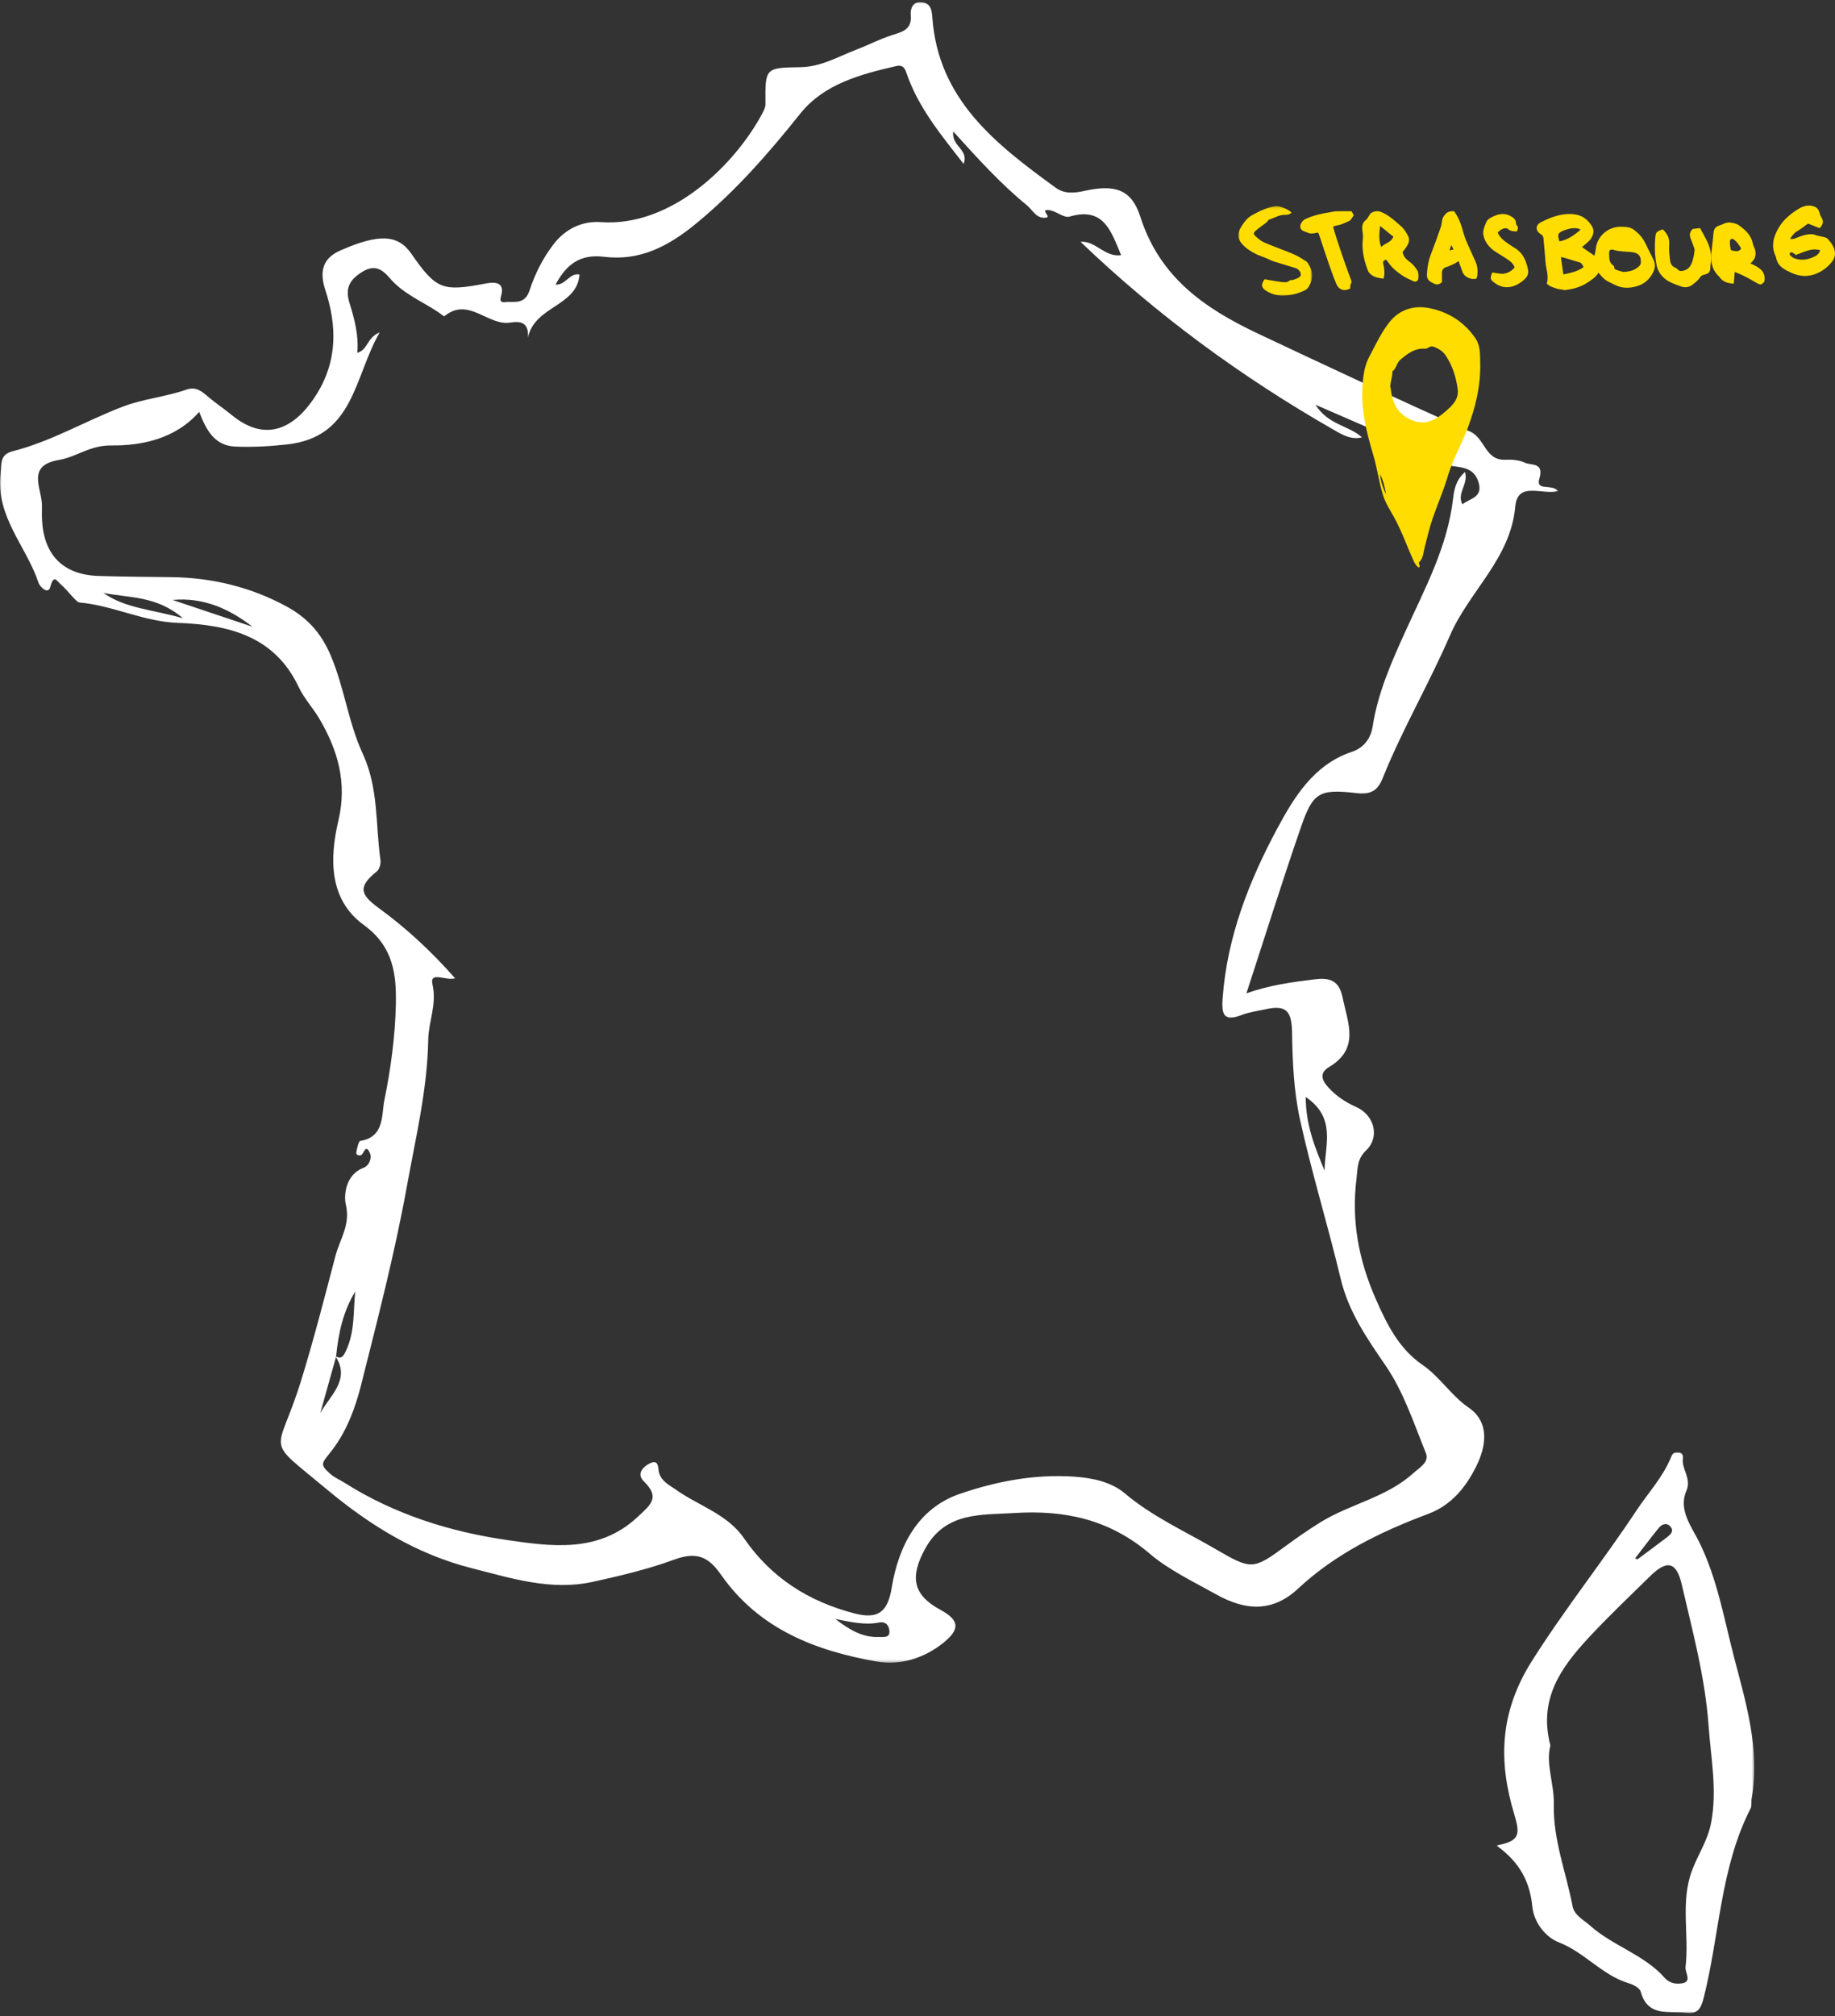 <?xml version="1.0" encoding="UTF-8"?>
<svg width="652px" height="716px" viewBox="0 0 652 716" version="1.1" xmlns="http://www.w3.org/2000/svg" xmlns:xlink="http://www.w3.org/1999/xlink">
    <rect x="0" y="0" width="652" height="716" fill="#333333" stroke="none"/>
    <!-- Generator: Sketch 59.1 (86144) - https://sketch.com -->
    <title>Res / Image / Map</title>
    <desc>Created with Sketch.</desc>
    <defs>
        <polygon id="path-1" points="4.75542168e-05 0.031 553.657 0.031 553.657 589.694 4.75542168e-05 589.694"></polygon>
        <polygon id="path-3" points="0.698 0.951 92.326 0.951 92.326 200.147 0.698 200.147"></polygon>
        <polygon id="path-5" points="0 0.191 26.224 0.191 26.224 32 0 32"></polygon>
    </defs>
    <g id="Res-/-Image-/-Map" stroke="none" stroke-width="1" fill="none" fill-rule="evenodd">
        <g id="Group">
            <g id="Group-7">
                <g id="Group-3" transform="translate(0, 0.728)">
                    <mask id="mask-2" fill="white">
                        <use xlink:href="#path-1"></use>
                    </mask>
                    <g id="Clip-2"></g>
                    <path d="M296.796,574.193 C301.448,577.7 306.271,580.873 312.419,580.576 C313.982,580.5 316.278,581.071 316.008,578.266 C315.815,576.261 314.485,575.007 312.415,575.425 C307.111,576.494 302.092,575.179 296.796,574.193 M65.007,218.819 C55.654,210.768 45.817,211.643 36.737,209.813 C44.52,215.338 53.878,215.636 65.007,218.819 M89.705,221.828 C81.424,215.421 72.172,211.293 61.324,212.327 C70.785,215.495 80.244,218.66 89.705,221.828 M470.633,414.956 C470.712,406.119 474.963,396.255 463.939,388.822 C463.963,398.965 467.314,406.957 470.633,414.956 M488.988,156.262 C490.996,156.14 493.001,156.018 496.851,155.783 C486.435,151.263 477.644,147.445 467.402,142.999 C472.061,150.32 479.346,150.351 483.919,154.585 C479.783,155.609 476.39,153.332 473.236,151.524 C440.846,132.94 410.92,111.006 383.929,85.146 C389.26,84.663 392.568,90.739 398.357,89.89 C394.784,81.476 392.268,72.584 380.016,76.196 C377.996,76.79 375.215,74.136 372.695,73.888 C369.552,73.579 372.991,75.734 372.085,76.479 C368.359,77.302 367.046,73.953 364.894,72.194 C355.555,64.557 347.432,55.603 338.698,45.951 C337.993,51.331 344.32,52.258 342.396,57.477 C334.258,47.062 326.248,37.393 322.098,25.247 C321.474,23.423 320.764,22.192 318.428,22.732 C305.701,25.68 292.783,29.072 284.336,39.638 C273.073,53.722 261.433,67.074 247.371,78.63 C237.418,86.81 227.322,92.015 214.654,90.461 C206.022,89.402 201.184,93.247 197.404,100.334 C201.041,100.56 202.368,96.06 205.909,96.755 C205.045,108.152 190.082,107.786 187.594,119.105 C187.929,113.608 184.83,113.27 181.346,113.825 C173.352,115.099 166.5,104.531 157.901,111.548 C157.705,111.709 156.504,110.638 155.77,110.148 C149.92,106.242 143.203,103.573 138.497,98.039 C135.784,94.849 133.067,93.116 128.697,95.823 C124.335,98.525 122.551,101.499 124.133,106.669 C125.885,112.389 127.522,118.208 126.949,124.574 C130.819,123.413 130.271,119.192 134.911,117.304 C125.696,133.3 125.883,154.444 102.039,157.089 C95.823,157.781 89.712,158.117 83.542,157.855 C76.129,157.54 73.19,151.799 70.774,145.531 C62.103,155.467 49.556,157.559 39.703,157.45 C31.822,157.361 27.243,161.548 20.966,162.597 C9.145,164.576 14.915,172.673 14.907,178.802 C14.905,180.578 14.844,182.359 14.946,184.127 C15.666,196.58 22.627,203.433 35.12,203.804 C43.69,204.06 52.264,204.124 60.839,204.222 C75.388,204.392 89.209,207.757 101.931,214.696 C108.884,218.488 113.966,223.768 117.416,231.827 C122.333,243.31 123.756,255.843 128.867,266.873 C134.599,279.245 133.379,292.082 135.189,304.709 C135.37,305.974 134.837,307.924 133.918,308.669 C127.152,314.149 127.848,316.846 134.704,321.828 C144.505,328.949 153.415,337.287 161.697,346.666 C158.421,347.692 152.571,343.969 153.67,348.846 C155.282,355.984 152.268,361.959 152.161,368.4 C151.863,386.081 147.735,403.06 144.62,420.286 C140.31,444.129 134.229,467.527 128.333,490.975 C126.257,499.232 123.199,507.479 117.989,514.242 C114.345,518.973 113.396,519.09 117.288,522.611 C118.774,523.954 120.748,524.751 122.472,525.843 C140.073,536.99 159.864,543.206 179.937,546.113 C195.421,548.357 212.502,551.005 226.471,538.025 C231.22,533.614 234.661,531.064 228.751,525.299 C226.142,522.754 228.283,520.22 230.823,518.959 C234.327,517.216 233.735,520.856 234.175,522.28 C235.159,525.46 237.749,526.547 240.128,528.245 C248.203,534.008 258.408,536.873 264.356,545.525 C273.961,559.5 287.242,567.94 303.47,572.179 C311.993,574.406 315.423,571.759 316.844,563.037 C319.29,548.031 326.334,534.831 340.933,529.793 C353.703,525.388 367.438,522.684 381.526,523.632 C388.296,524.087 394.897,525.56 399.602,529.529 C409.39,537.791 420.823,542.929 431.672,549.23 C444.62,556.75 445.128,556.865 456.798,548.287 C460.82,545.329 464.929,542.468 469.173,539.842 C479.714,533.32 492.464,531.121 502.086,522.484 C504.671,520.165 507.943,518.496 506.597,515.171 C502.325,504.614 498.668,493.441 492.318,484.191 C485.595,474.402 479.139,465.061 476.334,453.274 C471.831,434.361 466.054,415.744 461.891,396.766 C459.712,386.83 459.24,376.402 459.096,366.182 C458.987,358.388 457.166,355.987 449.652,357.674 C446.821,358.307 443.872,358.651 441.199,359.696 C434.448,362.331 434.017,359.048 434.43,353.526 C436.045,331.927 443.802,312.129 453.816,293.503 C459.79,282.389 466.781,270.783 480.353,266.243 C484.482,264.861 487.04,261.637 487.736,257.161 C489.586,245.243 494.409,234.383 499.352,223.504 C506.282,208.254 514.337,193.395 516.305,176.298 C516.649,173.32 517.219,169.766 520.56,166.878 C521.778,171.408 517.536,174.299 519.598,178.358 C522.453,176.145 527.141,175.919 525.246,170.233 C523.424,164.753 518.494,165.351 514.468,164.498 C513.07,164.202 509.841,165.802 509.743,164.681 C508.992,155.931 502.898,160.557 499.021,160.239 C495.173,159.921 491.382,160.02 488.988,156.262 M119.195,480.89 C121.386,482.062 122.015,480.849 122.914,478.972 C126.137,472.243 125.48,464.997 126.222,457.904 C121.865,465.026 120.2,472.896 119.418,481.034 C117.542,487.72 115.668,494.404 113.793,501.09 C117.314,494.741 124.629,489.198 119.195,480.89 M553.657,173.627 C548.027,175.203 539.195,169.999 538.394,179.145 C536.77,197.642 522.002,209.185 515.136,225.057 C507.831,241.953 498.253,258.256 491.288,275.607 C489.473,280.125 487.024,281.496 481.916,280.902 C468.794,279.376 466.503,280.711 462.332,292.748 C455.653,312.011 449.574,331.483 442.87,352.007 C451.343,349.016 459.122,348.044 466.879,347.065 C471.663,346.464 475.683,346.836 477.011,353.348 C478.88,362.512 483.266,371.588 472.25,378.176 C468.864,380.2 469.447,382.63 471.946,385.386 C474.79,388.524 478.108,390.692 481.919,392.397 C488.298,395.249 490.391,403.006 485.414,407.772 C482.104,410.942 482.447,414.055 481.975,417.882 C480.123,432.891 482.763,446.746 488.85,460.61 C492.868,469.763 497.182,478.286 505.401,483.927 C511.673,488.232 515.519,494.783 521.859,499.146 C529.448,504.368 528.005,513.016 524.529,519.981 C520.899,527.248 515.848,533.738 507.401,536.894 C490.598,543.173 474.547,550.981 461.235,563.399 C452.125,571.898 442.5,571.21 432.321,565.558 C424.224,561.059 415.09,556.626 408.737,551.179 C394.044,538.58 377.905,535.442 360.313,536.562 C348.866,537.293 335.975,536.009 328.723,549.224 C323.247,559.199 324.294,565.609 334.108,570.912 C340.809,574.531 341.269,577.698 335.333,582.531 C328.427,588.151 319.841,590.754 311.516,589.294 C289.791,585.484 269.8,577.816 256.312,558.648 C252.368,553.042 248.503,549.829 239.779,553.031 C230.44,556.454 220.337,558.89 210.412,561.039 C195.645,564.239 181.468,559.67 167.481,556.118 C148.207,551.224 131.581,541.042 116.302,528.306 C93.212,509.064 98.559,516.878 106.998,489.499 C111.507,474.875 115.311,460.029 119.197,445.222 C120.748,439.318 124.585,434.269 122.875,427.009 C122.115,423.776 122.74,416.374 129.149,413.974 C131.182,413.212 132.231,410.502 131.413,408.693 C129.792,405.115 129.304,409.319 128.144,409.513 C127.149,409.681 126.392,409.294 126.632,408.242 C126.945,406.875 127.376,404.519 128.055,404.408 C136.654,403.004 135.507,395.255 136.56,390.056 C138.822,378.884 140.404,367.419 140.65,356.041 C140.879,345.473 139.867,335.45 129.282,327.756 C116.84,318.716 117.051,304.206 120.27,290.51 C123.399,277.192 120.028,265.562 113.392,254.376 C111.135,250.568 107.999,247.22 106.133,243.255 C97.456,224.822 80.778,221.121 63.116,220.461 C50.979,220.008 40.171,214.286 28.246,213.23 C27.047,213.124 24.181,209.057 21.849,207.03 C20.023,205.443 19.133,203.035 17.828,207.803 C17.094,210.483 14.18,207.722 13.655,206.135 C9.394,193.28 -1.462,182.942 0.165,167.631 C0.622,163.333 -0.03,160.671 4.718,159.453 C18.326,155.957 30.449,148.735 43.471,143.728 C50.894,140.872 58.787,140.242 66.187,137.645 C69.606,136.444 71.604,138.166 73.88,140.11 C76.546,142.389 79.504,144.318 82.208,146.552 C95.536,157.57 105.916,149.915 112.595,139.11 C119.961,127.195 119.728,114.877 115.56,102.139 C113.586,96.108 114.323,91.144 120.831,88.266 C134.534,82.205 141.357,82.462 146.135,89.346 C155.006,102.123 157.235,102.853 172.309,100.001 C174.237,99.637 179.781,98.492 178.018,104.448 C177.176,107.296 179.369,106.486 180.44,106.486 C183.707,106.486 186.676,106.972 188.212,102.239 C190.078,96.485 193.005,90.78 196.696,85.995 C200.673,80.835 206.453,77.659 213.527,78.157 C238.593,79.917 261.087,57.843 270.89,39.499 C271.425,38.499 271.983,37.33 271.974,36.244 C271.861,23.396 271.833,23.314 284.408,23.129 C291.701,23.024 297.806,19.384 304.299,16.889 C308.613,15.232 312.752,13.062 317.146,11.679 C320.888,10.499 324.061,9.667 323.604,4.564 C323.413,2.439 324.272,-0.413 327.702,0.09 C330.734,0.534 331.091,2.921 331.263,5.392 C333.311,34.674 353.907,50.545 375.121,65.948 C378.273,68.237 381.858,67.821 385.348,67.054 C395.911,64.725 401.985,66.318 405.152,76.187 C412.05,97.691 427.774,108.666 447.03,117.764 C472.048,129.583 497.123,141.285 522.39,152.539 C527.714,154.912 527.607,162.937 535.051,162.528 C537.001,162.421 539.819,162.617 541.8,163.571 C544.005,164.637 548.729,163.305 546.943,169.274 C545.582,173.823 551.389,170.968 553.657,173.627" id="Fill-1" fill="#FFFFFF" mask="url(#mask-2)"></path>
                </g>
                <g id="Group-6" transform="translate(531, 514.728)">
                    <mask id="mask-4" fill="white">
                        <use xlink:href="#path-3"></use>
                    </mask>
                    <g id="Clip-5"></g>
                    <path d="M49.961,38.687 L50.82,38.994 C54.287,36.413 57.773,33.857 61.212,31.238 C62.653,30.145 64.102,28.781 62.187,27.048 C60.851,25.84 59.288,26.759 58.385,27.855 C55.48,31.383 52.756,35.063 49.961,38.687 M19.872,105.091 C18.138,111.623 21.264,118.745 21.09,125.9 C20.786,138.593 25.464,150.133 27.764,162.201 C28.384,165.442 31.642,166.997 34.077,169.154 C42.217,176.362 53.205,179.386 60.473,187.603 C62.456,189.846 65.016,189.844 66.723,189.549 C70.31,188.928 67.654,185.774 67.893,183.76 C69.253,172.388 66,160.707 70.19,149.507 C72.326,143.791 75.822,138.788 77,132.481 C79.182,120.78 76.899,109.655 76.084,98.145 C74.858,80.808 70.383,64.6 66.583,48.075 C64.653,39.691 61.256,39.116 55.198,45.084 C47.842,52.328 40.322,59.426 33.312,67.002 C23.678,77.413 15.559,88.623 19.872,105.091 M0.698,140.622 C8.8,139.086 9.281,136.962 7.068,129.659 C1.463,111.16 1.601,93.664 13.255,75.187 C24.898,56.729 38.475,39.748 50.472,21.635 C54.536,15.501 59.752,9.96 62.655,2.931 C63.167,1.685 63.606,0.903 65.014,0.953 C66.469,1.005 67.119,1.743 66.94,3.164 C66.446,7.093 70.136,10.177 68.142,14.823 C65.285,21.481 70.123,27.528 72.814,33.001 C79.118,45.814 81.553,59.922 85.009,73.282 C89.204,89.498 94.514,106.447 91.38,123.971 C91.172,125.128 91.5,126.495 91.004,127.466 C80.202,148.587 80.017,172.377 74.331,194.777 C73.354,198.619 72.162,200.559 68.048,200.073 C61.846,199.34 54.429,201.573 51.952,192.492 C51.6,191.204 49.351,190.033 47.761,189.558 C38.309,186.743 32.055,178.556 22.829,174.994 C18.35,173.265 14.029,168.135 13.458,162.323 C12.605,153.647 9.143,146.686 0.698,140.622" id="Fill-4" fill="#FFFFFF" mask="url(#mask-4)"></path>
                </g>
            </g>
            <g id="Group-2" transform="translate(484, 109)" fill="#FFDD00">
                <g id="Group-6">
                    <path d="M23.804,0.408 C30.582,1.737 36.252,5.281 40.257,11.17 C42.051,13.808 41.855,16.855 41.935,19.702 C42.164,27.911 40.263,35.742 37.339,43.432 C35.205,49.045 32.143,54.237 30.438,60.048 C28.929,65.192 26.736,70.131 25.003,75.214 C23.891,78.473 23.107,81.841 22.249,85.177 C21.787,86.97 21.778,89.187 20.193,90.719 C19.822,91.078 20.886,91.892 20.16,92.561 C19.175,91.961 18.668,91.021 18.159,89.905 C15.799,84.726 13.954,79.321 11.139,74.337 C9.77,71.915 8.257,69.55 7.406,66.83 C5.948,62.169 5.352,57.306 3.96,52.643 C1.46,44.267 -0.636,35.832 0.178,26.997 C0.468,23.86 0.92,20.723 2.446,17.831 C4.688,13.588 6.704,9.177 9.676,5.414 C13.24,0.9 18.392,-0.654 23.804,0.408 Z M6.31,59.411 C6.641,61.923 7.32,64.331 8.522,66.581 C8.002,64.126 7.607,61.634 6.31,59.411 Z M25.543,14.171 C24.026,13.529 23.447,14.906 22.315,14.825 C18.731,14.568 16.11,16.588 13.565,18.732 C12.242,19.845 12.167,21.817 10.753,22.878 C10.674,22.937 10.754,23.2 10.745,23.367 C10.626,25.574 9.614,27.733 10.161,29.014 C10.711,34.236 12.619,37.534 16.355,39.594 C21.583,42.477 25.673,40.563 29.574,37.136 C31.953,35.046 34.427,32.861 33.938,29.187 C33.377,24.975 32.135,21.006 29.781,17.389 C28.699,15.727 27.325,14.925 25.543,14.171 Z" id="Combined-Shape"></path>
                </g>
            </g>
            <g id="Group-20" transform="translate(440, 73)">
                <path d="M121.634,8.525 C121.086,8.318 120.775,8.131 120.444,8.085 C118.761,7.849 117.142,8.239 115.611,8.858 C113.525,9.703 113.351,10.205 113.982,12.423 C114.009,12.521 114.096,12.601 114.165,12.706 C117.026,12.154 119.31,10.57 121.634,8.525 M115.484,24.465 C118.138,23.869 120.616,23.428 122.695,21.821 C121.829,20.286 121.822,20.311 120.507,19.941 C118.863,19.478 117.235,18.964 115.596,18.483 C115.324,18.403 115.035,18.373 114.612,18.293 C114.907,20.388 115.176,22.293 115.484,24.465 M136.769,23.563 C139.17,23.48 140.914,22.937 142.366,21.567 C142.837,21.122 143.043,20.658 143.036,20.005 C143.012,17.888 142.289,16.773 139.534,16.507 C137.464,16.308 135.384,16.379 133.353,15.736 C132.219,15.378 131.715,15.799 131.748,17.009 C131.792,18.602 131.667,20.32 133.303,21.362 C133.424,21.44 133.582,21.628 133.562,21.734 C133.396,22.601 134.109,22.733 134.605,22.924 C135.441,23.248 136.329,23.439 136.769,23.563 M109.569,27.728 C110.469,25.067 109.27,22.467 109.109,19.79 C108.947,17.095 108.621,14.412 108.428,11.718 C108.374,10.982 108.084,10.532 107.483,10.171 C105.537,9.001 105.48,6.975 107.466,5.952 C111.172,4.044 114.999,2.604 119.312,3.098 C122.16,3.426 124.134,4.917 125.608,7.273 C126.61,8.875 126.168,10.416 125.237,11.808 C124.712,12.591 123.895,13.18 123.188,13.836 C122.845,14.155 122.458,14.425 122.076,14.728 C123.575,15.765 124.99,16.742 126.541,17.815 C126.701,17 126.915,16.238 126.992,15.459 C127.48,10.642 131.589,7.456 135.995,7.511 C137.681,7.532 139.305,7.61 140.704,8.706 C142.285,9.945 143.638,11.376 144.53,13.216 C145.512,15.242 146.525,17.253 147.515,19.275 C148.204,20.688 148.131,22.105 147.474,23.507 C145.895,26.886 143.154,28.596 139.576,29.081 C137.56,29.356 135.624,29.089 133.796,28.153 C132.649,27.568 131.422,27.095 130.384,26.353 C129.495,25.719 128.822,24.776 127.934,23.846 C127.103,25.409 125.633,26.27 124.217,27.239 C121.75,28.928 118.998,29.655 116.106,29.993 C115.751,30.034 115.377,29.89 115.011,29.833 C114.502,29.754 113.978,29.732 113.489,29.589 C112.628,29.339 111.77,29.062 110.95,28.705 C110.488,28.503 110.104,28.115 109.569,27.728" id="Fill-1" fill="#FFDD00"></path>
                <path d="M198.087,17.531 C197.659,17.226 197.29,16.885 196.854,16.684 C196.622,16.576 196.129,16.606 196.021,16.761 C195.879,16.964 195.877,17.481 196.036,17.634 C196.499,18.08 197.02,18.559 197.608,18.763 C200.209,19.666 202.716,19.178 205.069,17.922 C205.855,17.502 206.517,16.806 206.717,15.82 C204.279,15.28 203.227,15.49 198.087,17.531 M206.556,8.03 C205.249,7.513 203.992,7.016 202.433,6.401 C201.854,6.815 200.991,7.389 200.176,8.027 C199.582,8.492 198.977,8.888 198.308,9.258 C197.423,9.751 196.837,10.785 196.122,11.587 C196.18,11.699 196.237,11.812 196.295,11.925 C196.737,11.863 197.202,11.866 197.619,11.726 C198.695,11.369 199.728,10.871 200.818,10.57 C202.308,10.159 203.826,9.931 205.347,10.549 C205.802,10.734 206.318,10.758 206.793,10.897 C207.672,11.158 208.81,11.198 209.364,11.781 C210.708,13.193 211.898,14.861 211.996,16.895 C212.04,17.812 211.69,18.926 211.134,19.661 C209.46,21.885 207.324,23.541 204.608,24.45 C201.77,25.398 199.111,25.072 196.459,23.847 C194.708,23.036 192.948,22.252 191.847,20.566 C191.529,20.078 191.359,19.488 191.152,18.935 C191.058,18.684 191.096,18.378 190.978,18.143 C189.122,14.402 190.134,10.937 192.122,7.655 C193.779,4.916 196.256,2.924 198.922,1.243 C200.558,0.213 202.408,-0.379 204.438,0.273 C205.564,0.636 206.161,1.369 206.46,2.455 C206.603,2.969 206.755,3.505 207.032,3.953 C208.016,5.552 207.962,6.412 206.556,8.03" id="Fill-3" fill="#FFDD00"></path>
                <path d="M50.382,7.245 C50.06,9.914 49.8,12.234 50.76,14.719 C52.1,13.301 54.268,13.183 55.087,11.05 C53.583,9.834 52.088,8.626 50.382,7.245 M52.526,19.205 C51.178,19.612 51.39,20.243 51.542,20.91 C51.979,22.849 52.02,24.29 51.606,25.962 C49.792,25.688 47.964,25.5 46.627,24.001 C46.449,23.803 46.249,23.598 46.153,23.36 C44.63,19.605 43.787,15.745 44.24,11.666 C44.326,10.877 44.241,10.053 44.125,9.261 C43.898,7.712 43.829,6.305 45.281,5.156 C45.969,4.612 46.309,3.653 46.878,2.937 C47.53,2.115 49.387,1.786 50.371,2.143 C53.325,3.216 55.529,5.361 57.811,7.339 C58.886,8.273 59.712,9.598 60.343,10.893 C61.193,12.632 60.125,14.1 59.163,15.492 C58.918,15.845 58.604,16.15 58.364,16.43 C58.596,18.168 59.71,19.116 60.995,20.083 C62.05,20.879 62.984,21.972 63.63,23.122 C64.06,23.89 64.04,25.003 63.941,25.933 C63.854,26.784 63.003,27.229 62.237,26.881 C60.767,26.216 59.268,25.54 57.958,24.624 C56.272,23.444 54.644,22.144 53.452,20.417 C53.145,19.973 52.797,19.557 52.526,19.205" id="Fill-5" fill="#FFDD00"></path>
                <g id="Group-9">
                    <mask id="mask-6" fill="white">
                        <use xlink:href="#path-5"></use>
                    </mask>
                    <g id="Clip-8"></g>
                    <path d="M9.328,26.161 C11.455,26.518 13.406,26.904 15.373,27.146 C16.35,27.266 17.402,27.409 18.266,26.575 C18.45,26.398 18.888,26.523 19.192,26.442 C19.746,26.292 20.314,26.15 20.827,25.899 C21.505,25.566 22.35,25.134 22.186,24.264 C22.006,23.277 21.26,22.504 20.291,22.193 C17.681,21.353 15.04,20.622 12.431,19.783 C11.519,19.489 10.672,18.987 9.78,18.62 C8.642,18.152 7.451,17.801 6.35,17.261 C4.406,16.308 2.594,15.144 1.163,13.443 C-0.326,11.67 -0.352,9.758 0.896,7.738 C1.918,6.082 3,4.494 4.681,3.536 C7.361,2.01 10.128,0.65 13.229,0.21 C14.612,0.013 17.897,1.321 18.917,2.531 C18.294,3.112 17.568,3.316 16.742,3.284 C14.556,3.199 12.745,4.439 10.755,5.047 C10.157,6.066 9.136,6.591 8.25,7.274 C7.534,7.829 6.782,8.348 6.121,8.968 C5.342,9.7 5.276,10.101 6.084,10.852 C7.022,11.728 8.057,12.618 9.21,13.114 C12.624,14.583 16.148,15.794 19.571,17.243 C21.144,17.91 22.614,18.848 24.067,19.769 C24.531,20.062 24.83,20.667 25.133,21.176 C26.783,23.938 26.489,26.65 24.741,29.217 C24.375,29.754 23.642,30.091 23.014,30.376 C20.853,31.359 18.632,31.876 16.207,31.987 C13.915,32.093 12.002,31.514 10.115,30.41 C8.149,29.263 7.929,28.033 9.328,26.161" id="Fill-7" fill="#FFDD00" mask="url(#mask-6)"></path>
                </g>
                <path d="M178.652,15.273 C178.023,14.11 177.285,12.975 176.172,12.135 C175.408,11.56 174.736,11.767 174.665,12.696 C174.598,13.608 174.77,14.545 174.91,15.459 C174.94,15.668 175.254,15.976 175.455,15.992 C176.548,16.074 177.763,16.663 178.652,15.273 M181.948,20.543 C184.873,21.866 187.512,23.172 186.915,26.956 C185.763,28.301 185.528,28.267 183.874,27.308 C181.506,25.935 179.12,24.578 176.378,23.574 C176.259,25 176.15,26.29 176.03,27.737 C174.053,27.609 172.291,27.194 171.053,25.512 C170.987,25.422 170.936,25.319 170.856,25.245 C168.025,22.654 167.7,19.363 168.187,15.809 C168.462,13.787 168.611,11.747 168.832,9.717 C168.958,8.543 169.386,7.568 170.628,7.19 C172.028,6.766 173.312,5.799 174.851,6.037 C175.86,6.194 176.986,6.386 177.786,6.954 C180.154,8.628 182.301,10.557 182.834,13.671 C182.89,13.99 183.064,14.291 183.197,14.594 C184.114,16.711 184.134,18.68 181.948,20.543" id="Fill-10" fill="#FFDD00"></path>
                <path d="M75.645,14.007 C75.414,14.733 75.265,15.208 75.044,15.905 C75.614,15.775 75.964,15.695 76.467,15.581 C76.172,15.013 75.965,14.62 75.645,14.007 M76.655,2 C78.421,4.359 79.248,7.017 79.999,9.717 C80.26,10.652 80.561,11.585 80.946,12.475 C81.978,14.859 83.044,17.233 84.142,19.59 C85.095,21.635 85.227,23.727 84.672,25.888 C82.814,26.534 80.323,25.41 79.66,23.619 C79.214,22.408 78.783,21.192 78.256,19.733 C77.541,20.159 76.996,20.542 76.402,20.821 C75.584,21.206 74.75,21.583 73.886,21.836 C72.855,22.14 72.378,22.794 72.355,23.823 C72.331,24.878 72.35,25.933 72.35,27.199 C71.711,27.817 70.754,28.29 69.693,27.791 C68.364,27.165 66.927,26.558 67.003,24.611 C67.1,22.103 67.487,19.682 68.41,17.327 C69.656,14.146 70.792,10.92 71.919,7.693 C72.202,6.883 72.274,5.997 72.424,5.141 C72.571,4.314 72.994,3.703 73.552,3.06 C74.412,2.069 75.448,1.999 76.655,2" id="Fill-12" fill="#FFDD00"></path>
                <path d="M150.788,8.437 C152.447,9.98 153.293,11.675 153.091,13.962 C152.935,15.746 153.205,17.575 153.389,19.374 C153.514,20.602 154.114,21.656 155.348,22.106 C156.061,22.365 156.28,23.228 157.219,23.232 C158.734,23.239 160.165,22.443 160.91,20.84 C161.661,19.225 161.941,17.489 162.108,15.739 C162.135,15.444 161.975,15.122 161.869,14.824 C161.546,13.92 161.264,12.995 160.864,12.123 C160.191,10.66 160.262,9.361 161.463,8.298 C162.399,8.19 163.282,8.09 164.062,8 C164.775,9.317 165.444,10.568 166.126,11.811 C167.715,14.712 168.382,17.768 167.782,21.051 C167.725,21.363 167.735,21.688 167.716,22.007 C167.622,23.711 167.169,24.164 165.425,24.564 C164.954,24.671 164.397,24.98 164.152,25.365 C163.441,26.472 162.455,27.242 161.439,28.042 C160.15,29.056 158.751,29.234 157.318,28.723 C155.546,28.089 153.671,27.491 152.163,26.435 C150.412,25.208 149.079,23.453 148.631,21.245 C147.936,17.817 147.854,14.362 148.196,10.894 C148.333,9.506 148.759,9.13 150.788,8.437" id="Fill-14" fill="#FFDD00"></path>
                <path d="M39.766,29.434 C37.803,30.54 35.771,30.018 34.869,27.93 C33.827,25.519 32.962,23.026 32.098,20.54 C30.91,17.122 29.799,13.676 28.651,10.244 C28.583,10.041 28.47,9.856 28.34,9.581 C27.141,9.744 25.953,10.218 24.755,9.665 C24.137,9.38 23.461,9.22 22.859,8.908 C22.161,8.543 21.804,7.542 22.11,6.768 C22.455,5.893 22.965,5.175 23.883,4.752 C26.697,3.457 29.663,2.808 32.684,2.351 C33.422,2.239 34.156,2.047 34.896,2.027 C36.648,1.978 38.401,2.011 40.223,2.011 C40.477,2.467 40.736,2.931 41,3.406 C40.716,3.859 40.461,4.331 40.142,4.751 C39.919,5.044 39.652,5.375 39.333,5.504 C37.892,6.084 36.52,6.877 34.943,7.075 C34.539,7.126 34.152,7.329 33.649,7.5 C34.164,9.208 34.618,10.839 35.15,12.442 C36.107,15.344 37.098,18.235 38.106,21.12 C38.698,22.821 39.357,24.498 39.971,26.192 C40.171,26.741 40.384,27.251 39.94,27.868 C39.703,28.198 39.822,28.799 39.766,29.434" id="Fill-16" fill="#FFDD00"></path>
                <path d="M90.215,23.759 C91.229,23.91 92.202,24.087 93.184,24.193 C95.012,24.389 96.901,23.535 98.167,21.975 C97.574,20.168 95.959,19.362 94.541,18.382 C93.605,17.733 92.592,17.197 91.637,16.577 C89.42,15.134 87.673,13.291 87.098,10.623 C86.739,8.956 87.44,7.414 88.069,5.923 C88.54,4.801 89.591,4.32 90.664,3.823 C92.718,2.871 94.708,2.62 96.764,3.742 C97.789,4.302 98.613,4.973 98.658,6.265 C98.668,6.524 98.748,6.856 98.921,7.021 C99.646,7.705 99.239,8.397 99.038,9.182 C97.913,9.139 96.885,9.244 95.89,8.372 C94.998,7.591 93.391,8.23 92.159,9.576 C92.888,11.435 94.457,12.523 96.003,13.62 C96.804,14.187 97.647,14.697 98.477,15.224 C101.234,16.967 102.288,19.705 102.918,22.719 C103.184,23.983 102.786,25.069 101.978,25.879 C99.251,28.616 95.083,30.422 91.167,27.521 C89.498,26.283 89.324,26.013 90.215,23.759" id="Fill-18" fill="#FFDD00"></path>
            </g>
        </g>
    </g>
</svg>
